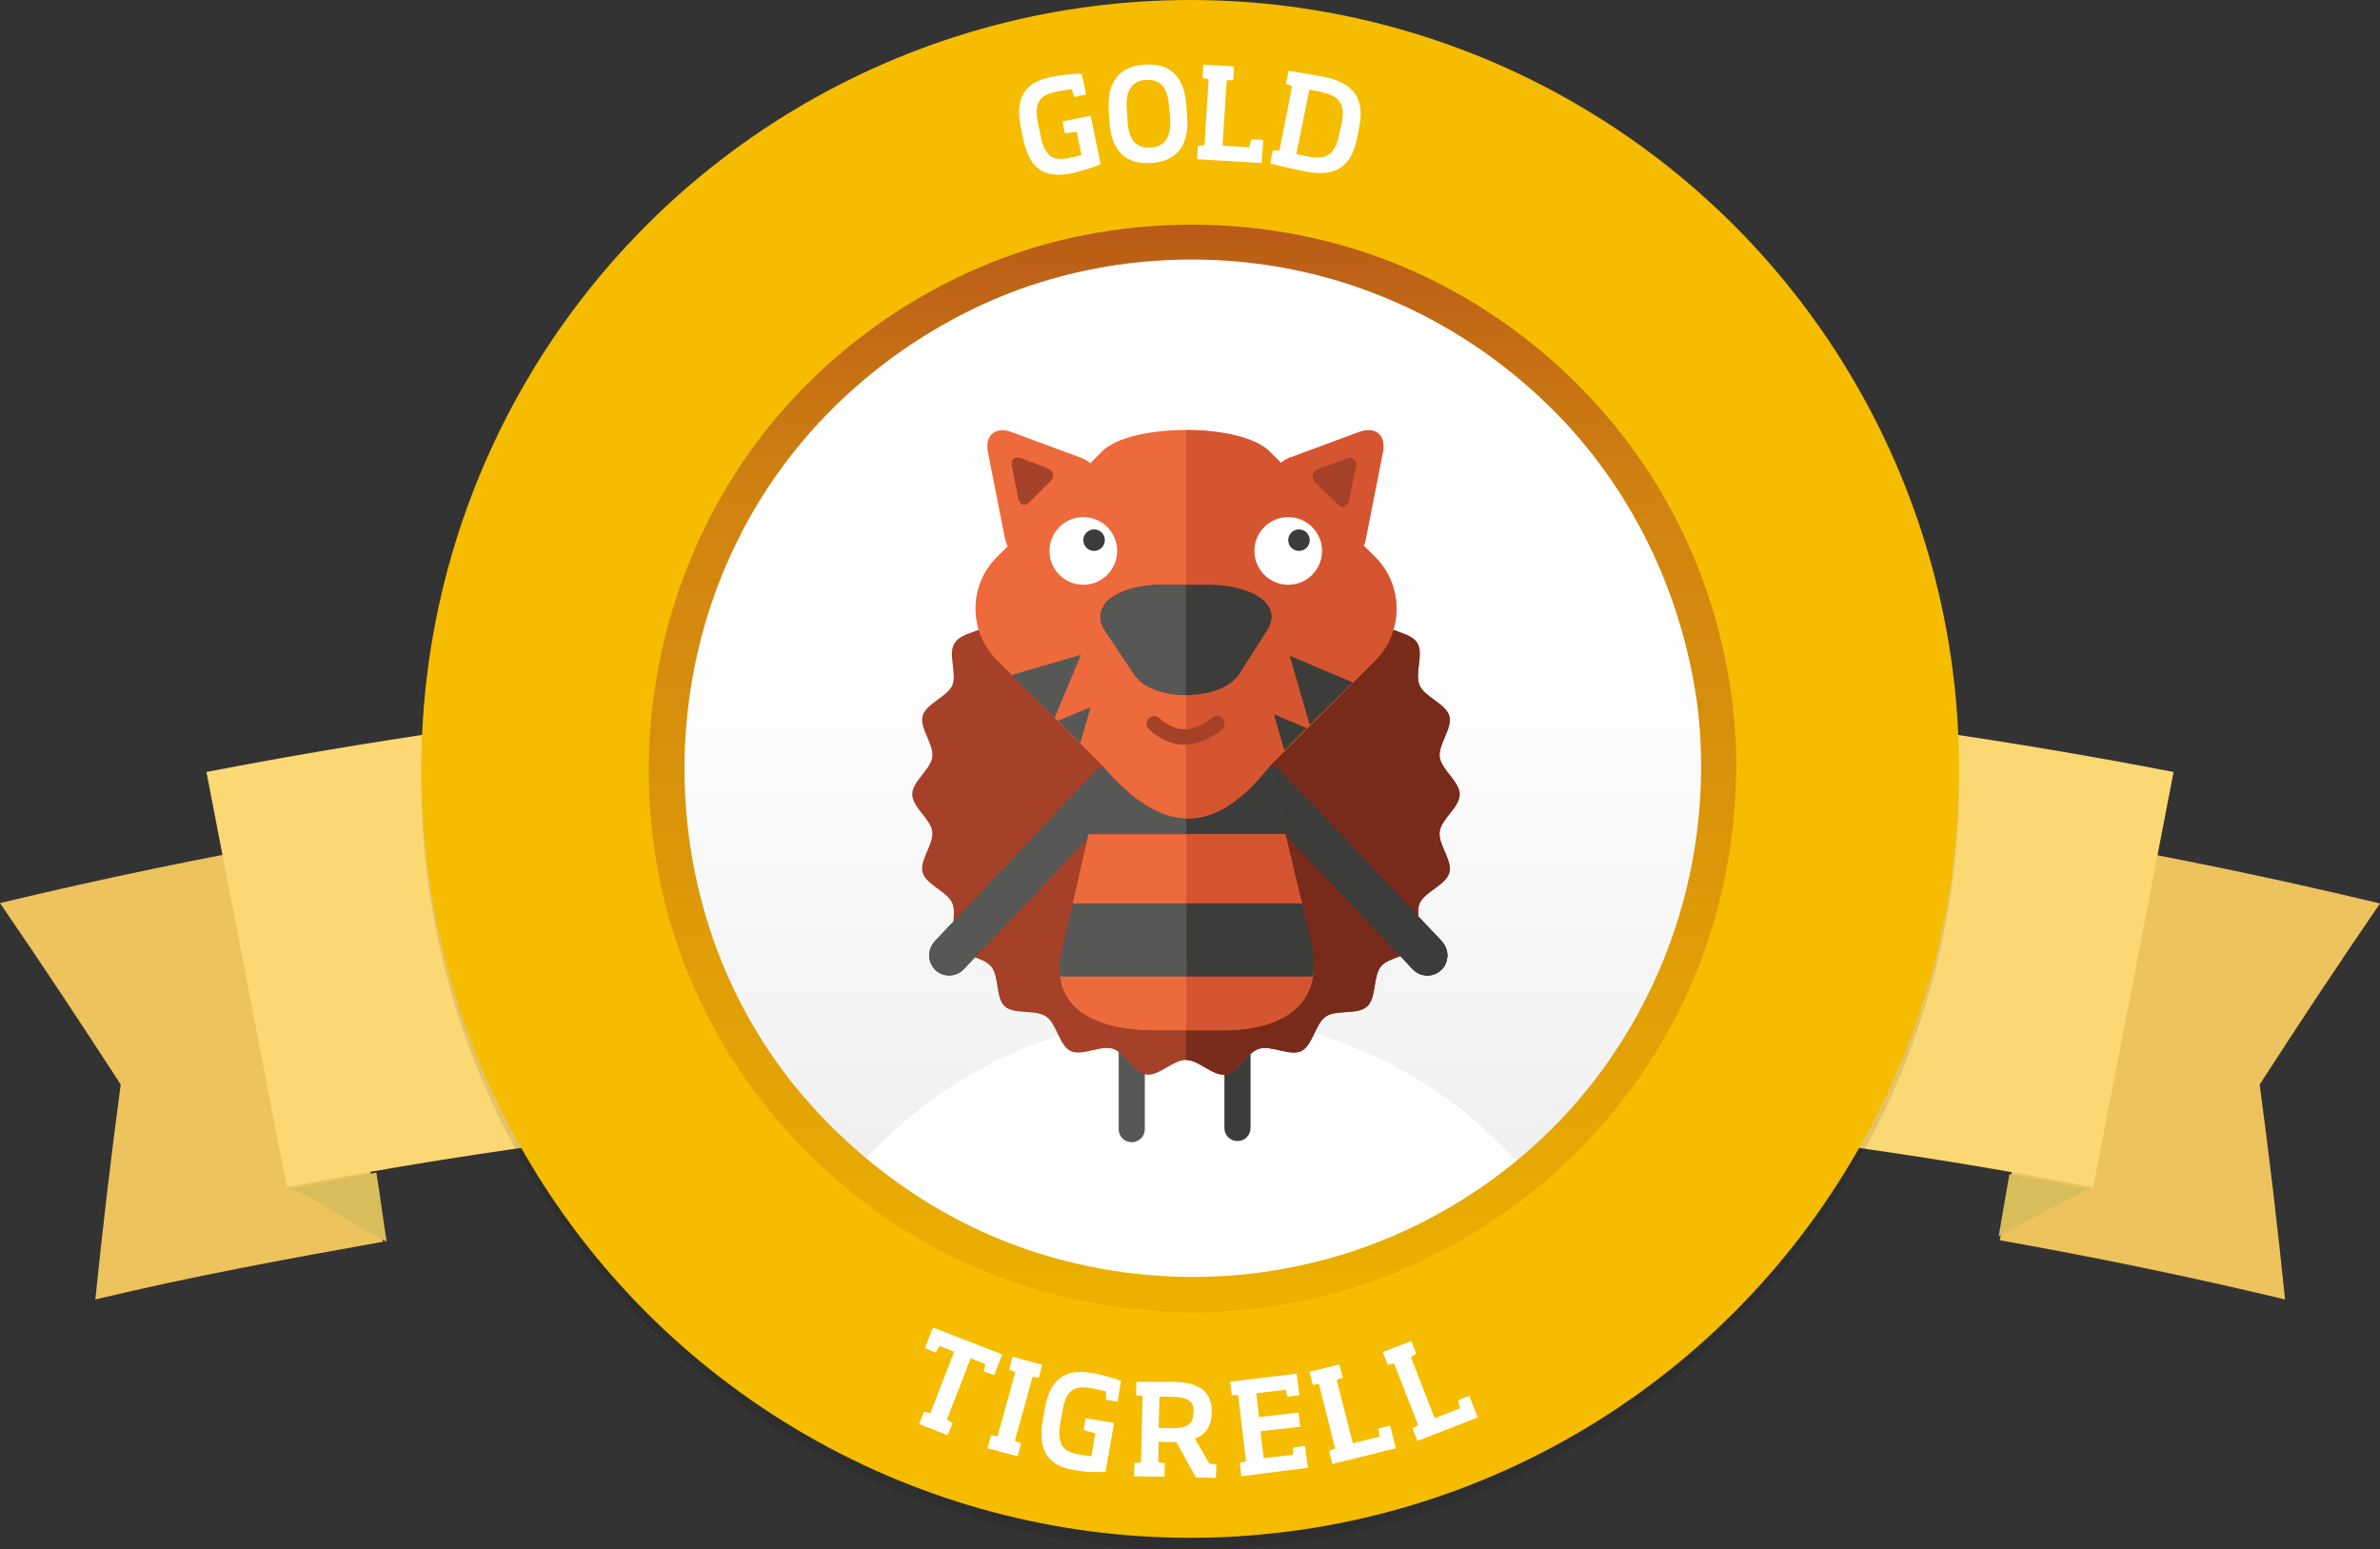 <svg xmlns="http://www.w3.org/2000/svg" xmlns:xlink="http://www.w3.org/1999/xlink" width="619.1" height="403" viewBox="0 0 619.1 403"><rect x="0" y="0" width="619.1" height="403" fill="#333333" stroke="none"/><style>.Graphic_x0020_Style_x0020_3{fill:url(#SVGID_1_);} .st0{fill:#EDC35D;} .st1{fill:#FBD873;} .st2{fill:#DABD5B;} .st3{opacity:0.1;} .st4{fill:#F6BC00;} .st5{fill:#FFFFFF;} .st6{fill:url(#SVGID_2_);} .st7{fill:url(#SVGID_3_);} .st8{fill:#3C3C3B;} .st9{fill:#575756;} .st10{clip-path:url(#SVGID_5_);fill:#A44128;} .st11{clip-path:url(#SVGID_5_);fill:#782B1B;} .st12{clip-path:url(#SVGID_7_);fill:#575756;} .st13{clip-path:url(#SVGID_9_);fill:#3C3C3B;} .st14{clip-path:url(#SVGID_11_);fill:#EC6A3C;} .st15{clip-path:url(#SVGID_11_);fill:#D4552F;} .st16{clip-path:url(#SVGID_11_);fill:#575756;} .st17{clip-path:url(#SVGID_11_);fill:#3C3C3B;} .st18{clip-path:url(#SVGID_13_);fill:#EC6A3C;} .st19{clip-path:url(#SVGID_13_);fill:#D4552F;} .st20{fill:#A44128;} .st21{fill:url(#SVGID_14_);} .st22{fill:url(#SVGID_15_);} .st23{clip-path:url(#SVGID_17_);fill:#A44128;} .st24{clip-path:url(#SVGID_17_);fill:#782B1B;} .st25{clip-path:url(#SVGID_19_);fill:#575756;} .st26{clip-path:url(#SVGID_21_);fill:#3C3C3B;} .st27{clip-path:url(#SVGID_23_);fill:#EC6A3C;} .st28{clip-path:url(#SVGID_23_);fill:#D4552F;} .st29{clip-path:url(#SVGID_23_);fill:#575756;} .st30{clip-path:url(#SVGID_23_);fill:#3C3C3B;} .st31{clip-path:url(#SVGID_25_);fill:#EC6A3C;} .st32{clip-path:url(#SVGID_25_);fill:#D4552F;}</style><defs><linearGradient id="SVGID_1_" gradientUnits="userSpaceOnUse" x1="-1703.427" y1="-5470" x2="-1703.427" y2="-5469"><stop offset="0" stop-color="#B95B18"/><stop offset=".245" stop-color="#D08211"/><stop offset="1" stop-color="#EBB100"/></linearGradient></defs><path class="st0" d="M99.6 323c-24.8 4.4-50.2 9.1-74.8 15 1.9-18.6 4.1-37.3 6.6-55.9-10.3-15.9-20.7-31.6-31.4-47.2 26.7-6.4 53.6-12 80.6-16.7 6.1 34.8 12.9 70 19 104.8zM520.2 322.6c24.8 4.4 49.6 9.5 74.2 15.4-1.9-18.6-4.1-37.3-6.6-55.9 10.2-15.8 20.6-31.5 31.3-47.1-26.7-6.4-53.6-12-80.6-16.7-6.1 34.7-12.2 69.5-18.3 104.3z"/><path class="st1" d="M544.5 308.8c-155.2-30-314.7-30-469.9 0-7-36-13.9-72-20.9-108 169-32.7 342.7-32.7 511.7 0-6.9 36-13.9 72-20.9 108z"/><path class="st2" d="M76 309.2c7.3-1.5 14.6-2.8 21.9-4.2.9 5.4 1.8 12.6 2.7 18-8.1-4.1-16.3-9.9-24.6-13.8zM543.3 309.2c-6.9-1.3-13.7-2.6-20.6-3.8-.9 5.4-1.9 10.8-2.8 16.2 7.7-4.2 15.5-8.3 23.4-12.4z"/><g><circle cx="309.6" cy="203" r="200" class="st3"/><circle class="st4" cx="309.6" cy="200" r="200"/><path class="st5" d="M278.6 45.1c-5.6 1.1-10.6 0-12.4-8.8l-.7-3.4c-1.9-9.2 3-11.9 8-12.9 3.6-.7 7.1-.9 7.9-.8l1.1 5.4-3 .6-.8-2c-1 .1-2.4.4-3.7.6-3.9.8-6.3 2.2-5 8.2l.7 3.4c1.1 5.5 3.4 6.5 7.3 5.7 1.2-.2 2.4-.5 3.3-.8l-1.2-6-3.1.4-.6-3.1 7.3-1.5 2.6 12.6c-1.3.6-4.3 1.7-7.7 2.4zM299.4 42.4c-6.3.4-10.3-2.8-10.8-10.7l-.2-2.9c-.5-8 3.2-11.6 9.4-12 6.2-.4 10.3 2.7 10.8 10.7l.2 2.9c.6 7.9-3.1 11.6-9.4 12zm4.7-14.6c-.3-5.5-2.6-7.2-6-7-3.3.2-5.4 2.2-5 7.7l.2 2.9c.3 5.5 2.6 7.2 6 7 3.3-.2 5.4-2.2 5.1-7.7l-.3-2.9zM311.4 41.4l.2-3.5 1.7-.1 1.1-17.2-1.6-.3.2-3.5 8 .5-.2 3.5-1.7.1-1.1 17 7 .4.5-2.1 3.1.2-.4 6-16.8-1zM339.6 44.6c-3-.6-6.3-1.3-9.2-2.1l.7-3.4 1.7.1 3.3-16.8-1.6-.6.7-3.4c3 .5 6.1 1 9.3 1.6 7.8 1.6 10.5 5.9 9.1 12.9L353 36c-1.5 7.2-5.4 10.2-13.4 8.6zm9.4-12.5c1.1-5.3-.8-7.2-5.4-8.2l-3-.6-3.4 16.8 3 .6c4.6.9 7.1-.3 8.1-5.6l.7-3z"/><g><path class="st5" d="M255.9 356.7l.4-1.9-3.8-1.5-6.2 16 1.5.8-1.3 3.2-7.4-2.9 1.3-3.2 1.6.4 6.2-16-3.8-1.5-1 1.7-2.8-1.1 2.1-5.4 18 7-2.1 5.4-2.7-1zM256.9 376.7l.9-3.4 1.7.3 4.6-16.7-1.6-.6.9-3.4 7.7 2.1-.9 3.4-1.6-.3-4.6 16.7 1.6.6-.9 3.4-7.8-2.1zM279.5 382.4c-5.6-.9-9.8-3.9-8.3-12.7l.6-3.4c1.6-9.3 7.1-10 12.1-9.2 3.6.6 7 1.8 7.7 2.1l-.9 5.4-3-.5v-2.2c-.9-.2-2.4-.5-3.6-.8-4-.7-6.7-.2-7.7 5.8l-.6 3.4c-.9 5.6.8 7.3 4.8 8 1.2.2 2.4.4 3.3.5l1-6-3-.8.5-3.1 7.4 1.2-2.2 12.7c-1.5.2-4.7.2-8.1-.4zM295 384l.1-3.5 1.7-.1.4-17.3-1.7-.2.1-3.5h8.9c5.9.1 10.8 1.4 10.7 7.9v.2c-.1 3.7-1.7 5.7-4.4 6.7l3.8 6.5 1.8.2-.1 3.5-5.2-.1-5.1-9.2h-1.8c-.9 0-1.8 0-2.8-.1l-.1 5.4 1.7.2-.1 3.5-7.9-.1zm15.5-16.7c.1-3.2-1.9-3.9-6.1-4h-2.8l-.2 8.1c.9.1 1.9.1 2.8.1 4.2.1 6.2-.8 6.2-3.9l.1-.3zM322.9 384l-.4-3.5 1.6-.4-2-17.2h-1.7l-.4-3.5 17.3-2.1.7 5.6-3.1.4-.5-1.8-7.6.9.7 6.2 10.3-1.2.4 3.7-10.3 1.2.8 7 7.6-.9.1-1.9 3.1-.4.7 5.7-17.3 2.2zM346.6 380.8l-.9-3.4 1.6-.6-4.2-16.8-1.6.2-.9-3.4 7.8-1.9.9 3.4-1.6.6 4.2 16.5 6.9-1.7-.2-2.1 3-.8 1.5 5.9-16.5 4.1zM368.7 374.8l-1.3-3.3 1.5-.8-6.3-16.1-1.6.4-1.3-3.3 7.4-2.9 1.3 3.3-1.4.9 6.2 15.9 6.6-2.6-.5-2.1 2.9-1.1 2.2 5.6-15.7 6.1z"/></g><g><linearGradient id="SVGID_2_" gradientUnits="userSpaceOnUse" x1="310.655" y1="63.289" x2="310.655" y2="334.816"><stop offset=".381" stop-color="#FFF"/><stop offset="1" stop-color="#ECECEC"/></linearGradient><circle class="st6" cx="310.7" cy="199.1" r="135.8"/><path class="st5" d="M309.6 340.6c33.9 0 64.3-14.8 85.2-38.2-20.9-23.4-51.3-38.2-85.2-38.2-33.9 0-64.3 14.8-85.2 38.2 20.9 23.4 51.3 38.2 85.2 38.2z"/><path class="st4" d="M449.8 199.9c-.1 29.2-9.2 57.5-26 81.3-16.2 23-39.7 40.7-66 50.4-27.8 10.2-58.4 11.2-86.8 3.2-27.4-7.7-51.8-24-70-45.8-37.8-45.3-41.9-111.7-11.6-161.9 14.6-24.3 36.7-43.4 62.4-55.2 26.6-12.2 57.2-15.3 85.8-9.5 28 5.7 53.7 20.1 73.4 40.7 19.9 20.7 32.7 47.3 37.2 75.6 1.2 7.1 1.6 14.2 1.6 21.2 0 6.3 9.8 6.3 9.7 0-.1-29.6-8.8-58.8-25.3-83.4-16-23.9-38.9-43-65.4-54.4-27.8-12-58.7-15.1-88.4-9.4-28.5 5.4-55.1 19.7-75.9 39.9-43 41.8-56.8 107.5-34.4 163.1 10.8 27 29.4 50.1 53 67 24 17.1 53.2 26.4 82.6 27.2 59.3 1.7 115.4-33.6 140.1-87.5 9-19.6 13.6-41 13.6-62.5.2-6.2-9.6-6.2-9.6 0z"/><linearGradient id="SVGID_3_" gradientUnits="userSpaceOnUse" x1="310.233" y1="58.438" x2="310.233" y2="341.359"><stop offset="0" stop-color="#B95B18"/><stop offset=".245" stop-color="#D08211"/><stop offset="1" stop-color="#EBB100"/></linearGradient><path class="st7" d="M442.5 199.9c-.1 27.5-8.6 54.2-24.5 76.7-15.2 21.7-37.4 38.4-62.2 47.5-26.2 9.6-55.1 10.6-81.9 3-25.8-7.2-48.8-22.7-66-43.2-35.6-42.7-39.5-105.3-10.9-152.7 13.8-22.9 34.6-41 58.8-52.1 25.1-11.5 54-14.4 80.9-8.9 26.4 5.4 50.6 19 69.2 38.4 18.7 19.5 30.8 44.6 35.1 71.3 1.1 6.6 1.5 13.3 1.5 20 0 5.9 9.2 5.9 9.2 0-.1-28-8.3-55.5-23.9-78.7-15.1-22.5-36.7-40.5-61.6-51.3-26.2-11.3-55.4-14.2-83.4-8.9-26.9 5.1-52 18.6-71.6 37.7-40.6 39.4-53.5 101.4-32.5 153.8 10.2 25.4 27.7 47.3 50 63.1 22.7 16.1 50.2 24.9 77.9 25.7 56 1.6 108.8-31.7 132.1-82.5 8.5-18.5 12.8-38.6 12.9-59 .1-5.9-9.1-5.9-9.1.1z"/><g><path class="st8" d="M321.9 296.8c-1.9 0-3.4-1.5-3.4-3.4v-26.2c0-1.9 1.5-3.4 3.4-3.4s3.4 1.5 3.4 3.4v26.2c0 1.9-1.5 3.4-3.4 3.4z"/><path class="st9" d="M294.4 297.1c-1.9 0-3.4-1.5-3.4-3.4v-26.2c0-1.9 1.5-3.4 3.4-3.4s3.4 1.5 3.4 3.4v26.2c0 1.9-1.5 3.4-3.4 3.4z"/><defs><path id="SVGID_4_" d="M379.7 206.6c0 3.4-4.8 6.4-5.2 9.7-.5 3.3 3.4 7.5 2.5 10.7-.9 3.2-6.3 4.9-7.7 7.9-1.3 3.1 1.2 8.2-.6 11-1.7 2.9-7.4 2.9-9.5 5.5-2.1 2.6-1.1 8.2-3.6 10.4-2.5 2.3-7.9.7-10.7 2.6-2.8 1.9-3.4 7.5-6.4 9-3 1.4-7.8-1.6-11-.6s-5.4 6.2-8.7 6.7c-3.3.5-6.9-3.8-10.3-3.8-3.4 0-7.1 4.3-10.3 3.8-3.3-.5-5.6-5.7-8.7-6.7-3.2-1-8 2-11 .6-3-1.5-3.6-7.1-6.4-9-2.8-1.9-8.2-.4-10.7-2.6s-1.4-7.8-3.6-10.4c-2.1-2.6-7.8-2.6-9.5-5.5-1.7-2.8.8-7.9-.6-11-1.3-3-6.7-4.7-7.7-7.9-.9-3.2 2.9-7.4 2.5-10.7-.4-3.3-5.2-6.3-5.2-9.7 0-3.4 4.8-6.4 5.2-9.7.5-3.3-3.4-7.5-2.5-10.7.9-3.2 6.3-4.9 7.7-7.9 1.3-3.1-1.2-8.2.6-11 1.7-2.9 7.4-2.9 9.5-5.5 2.1-2.6 1.1-8.2 3.6-10.4 2.5-2.3 7.9-.7 10.7-2.6 2.8-1.9 3.4-7.5 6.4-9 3-1.4 7.8 1.6 11 .6s5.4-6.2 8.7-6.7c3.3-.5 6.9 3.8 10.3 3.8 3.4 0 7.1-4.3 10.3-3.8 3.3.5 5.6 5.7 8.7 6.7 3.2 1 8-2 11-.6 3 1.5 3.6 7.1 6.4 9 2.8 1.9 8.2.4 10.7 2.6s1.4 7.8 3.6 10.4c2.1 2.6 7.8 2.6 9.5 5.5 1.7 2.8-.8 7.9.6 11 1.3 3 6.7 4.7 7.7 7.9.9 3.2-2.9 7.4-2.5 10.7.4 3.3 5.2 6.4 5.2 9.7z"/></defs><clipPath id="SVGID_5_"><use xlink:href="#SVGID_4_" overflow="visible"/></clipPath><path class="st10" d="M205.9 99H403v194.9H205.9z"/><path class="st11" d="M308.5 99H403v194.9h-94.5z"/><defs><path id="SVGID_6_" d="M241.7 248.5c0 1.4.6 2.8 1.6 3.8 2.1 2 5.4 1.9 7.4-.2l41.7-44.1c2-2.1 1.9-5.4-.2-7.4s-5.4-1.9-7.4.2l-41.7 44.1c-.9 1.1-1.4 2.3-1.4 3.6z"/></defs><use xlink:href="#SVGID_6_" overflow="visible" fill="#575756"/><clipPath id="SVGID_7_"><use xlink:href="#SVGID_6_" overflow="visible"/></clipPath><path class="st12" d="M225.018 240.936l61.884-55.46 23.826 26.585-61.884 55.46z"/><g><defs><path id="SVGID_8_" d="M376.5 248.5c0 1.4-.5 2.8-1.6 3.8-2.1 2-5.4 1.9-7.4-.2L325.8 208c-2-2.1-1.9-5.4.2-7.4s5.4-1.9 7.4.2l41.7 44.1c.9 1.1 1.4 2.3 1.4 3.6z"/></defs><use xlink:href="#SVGID_8_" overflow="visible" fill="#3C3C3B"/><clipPath id="SVGID_9_"><use xlink:href="#SVGID_8_" overflow="visible"/></clipPath><path class="st13" d="M307.602 212.103l23.822-26.586 61.885 55.452-23.824 26.585z"/><path class="st13" d="M307.602 212.103l23.822-26.586 61.885 55.452-23.824 26.585z"/></g><g><defs><path id="SVGID_10_" d="M300 268H317.8c12.8 0 27.5-4.5 23.2-23.2l-13.7-57.2s-3.7-20.4-18.5-20.4h-.1c-15.3.1-18.9 20.6-18.9 20.6l-13 57c-5.7 18.7 10.4 23.2 23.2 23.2z"/></defs><clipPath id="SVGID_11_"><use xlink:href="#SVGID_10_" overflow="visible"/></clipPath><path class="st14" d="M265.6 181h89v18h-89z"/><path class="st15" d="M308.6 180.9h46.9v18.4h-46.9z"/><path class="st16" d="M265.6 199h89v18h-89z"/><path class="st17" d="M308.6 199h46v18h-46z"/><path class="st14" d="M265.6 217h89v19h-89zM265.6 250h89v19h-89z"/><path class="st15" d="M308.6 217h46v19h-46zM308.6 252h46v19h-46z"/><path class="st17" d="M308.6 235h46v19h-46z"/><path class="st16" d="M265.9 156.2h89.7v27.2h-89.7z"/><path class="st17" d="M308.6 156.2h46.9v27.2h-46.9z"/><path class="st16" d="M265.6 235h43v19h-43z"/></g><g><defs><path id="SVGID_12_" d="M357.7 144.9l-3-3c.3-.5.5-1.2.6-1.9l4.4-22.3c.9-4.5-1.9-6.9-6.2-5.3l-18.1 6.7c-.9.3-1.6.8-2.2 1.3l-3-3c-7.4-7.4-36.2-7.4-43.5 0l-3.1 3.1c-.6-.6-1.4-1-2.3-1.4l-18.1-6.7c-4.3-1.6-7.1.8-6.2 5.3l4.4 22.3c.2.8.4 1.5.7 2.1l-2.8 2.8c-7.4 7.4-7.4 19.4 0 26.8l27.5 27.5c15.4 18.1 29.1 18.4 43.5 0l27.5-27.5c7.3-7.4 7.3-19.5-.1-26.8z"/></defs><clipPath id="SVGID_13_"><use xlink:href="#SVGID_12_" overflow="visible"/></clipPath><path class="st18" d="M234 103.4h176.2v118.1H234z"/><path class="st19" d="M308.5 103.4h101.7v118.1H308.5z"/></g><path class="st20" d="M347.9 131.1c1.3 1.3 2.6.9 3-.9l1.8-8.8c.4-1.8-.8-2.7-2.5-2.1L343 122c-1.7.6-2.1 2.2-.8 3.5l5.7 5.6zM267.8 130.6c-1.2 1.2-2.5.8-2.9-.9l-1.7-8.5c-.3-1.7.7-2.6 2.4-2l6.9 2.6c1.6.6 2 2.1.7 3.4l-5.4 5.4z"/><g><path class="st8" d="M314.5 152.1h-12.2c-9.9 0-18.5 4.2-15.4 11.1l8 12s2.6 5.2 12.9 5.6h1.6c10.6-.5 13.1-5.7 13.1-5.7l7.5-11.8c3.5-6.9-5.6-11.2-15.5-11.2z"/><path class="st20" d="M308.1 193.7c-5.3 0-9.1-3.9-9.3-4.1-.8-.8-.7-2.1.1-2.8.8-.8 2.1-.7 2.8.1 0 0 2.8 2.8 6.4 2.8 3.7 0 7.2-2.9 7.2-3 .8-.7 2.1-.6 2.8.2.7.8.6 2.1-.2 2.8-.2.2-4.6 4-9.8 4z"/><path class="st9" d="M263.1 175.6l18.1-5.3-6.9 16.4"/><circle class="st5" cx="281.8" cy="143.3" r="8.8"/><circle class="st8" cx="284.6" cy="140.5" r="2.8"/><circle class="st5" cx="335.1" cy="143.3" r="8.8"/><circle class="st8" cx="337.9" cy="140.5" r="2.8"/><path class="st8" d="M340.7 188.6l-5.2-18 16.4 6.9M334.1 195.2l-2.7-9.4 8.5 3.6"/><path class="st9" d="M281 193.3l2.7-9.4-8.5 3.6"/><g><path class="st9" d="M307.8 152.1h-5.5c-9.9 0-18.5 4.2-15.4 11.1l8 12s2.6 5.2 12.9 5.6h.7v-28.7h-.7z"/></g></g></g></g></g></svg>